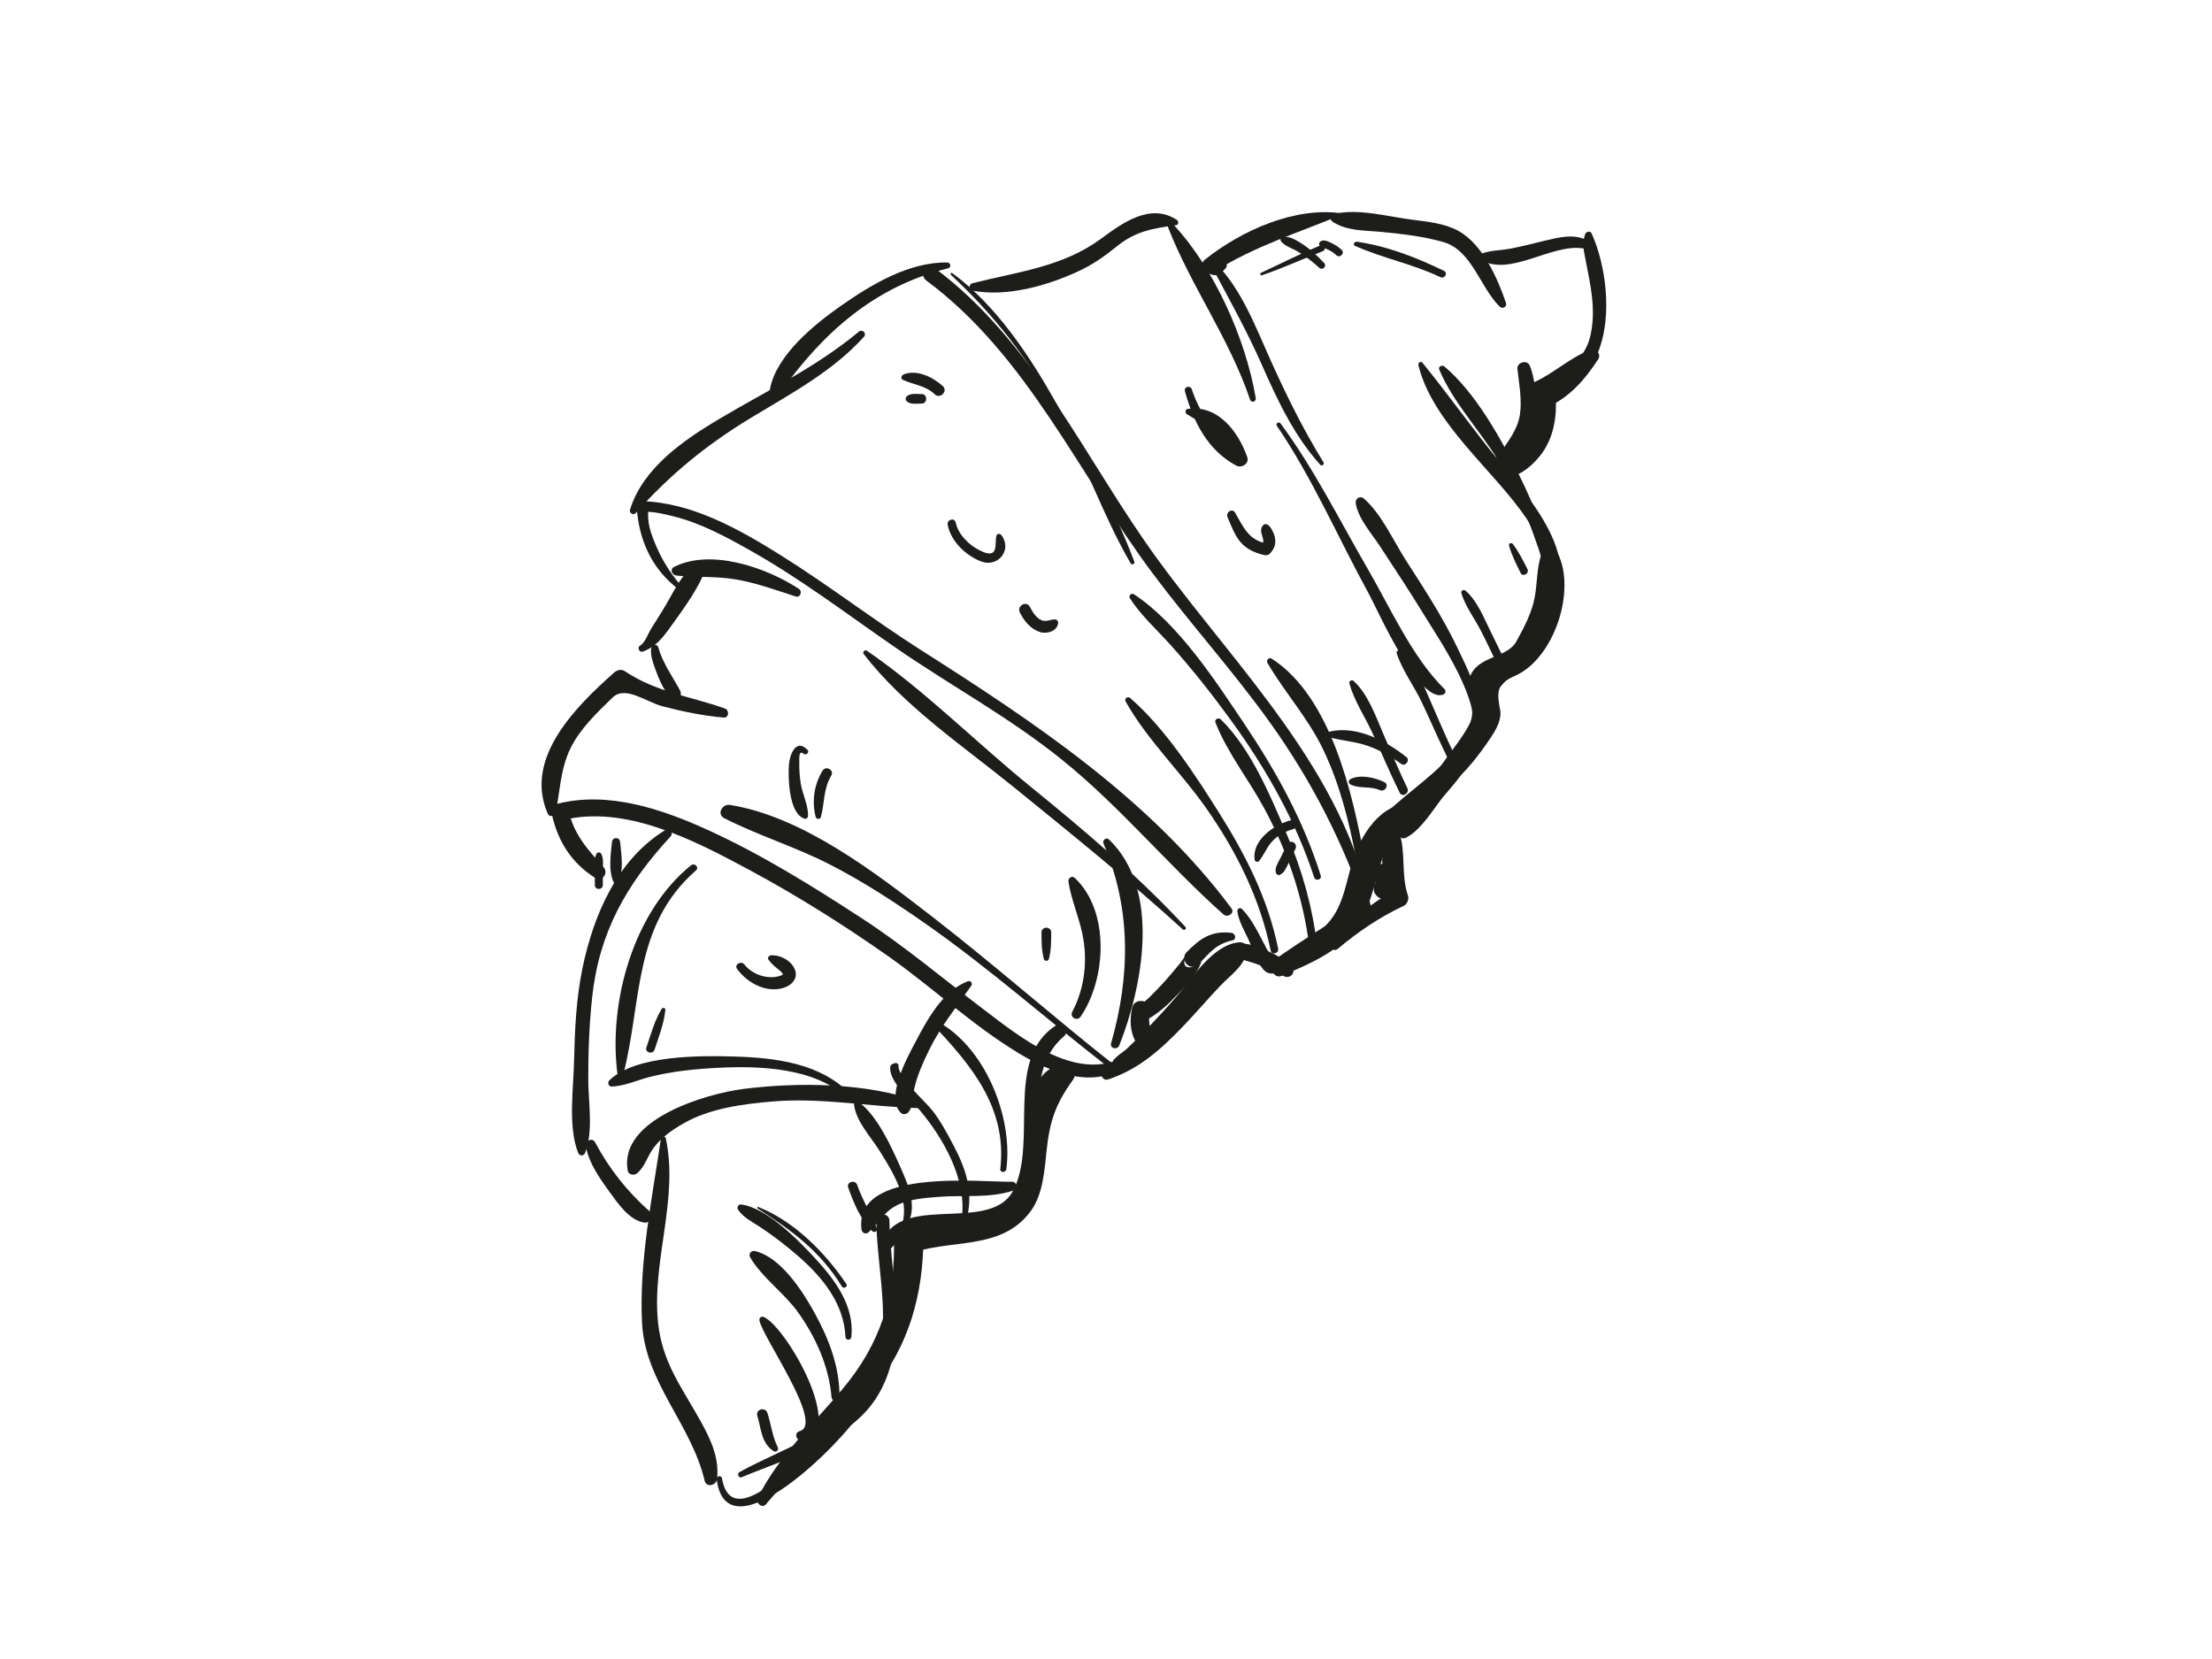 <?xml version="1.0" encoding="utf-8"?>
<!-- Generator: Adobe Illustrator 17.0.0, SVG Export Plug-In . SVG Version: 6.00 Build 0)  -->
<!DOCTYPE svg PUBLIC "-//W3C//DTD SVG 1.1//EN" "http://www.w3.org/Graphics/SVG/1.1/DTD/svg11.dtd">
<svg version="1.1" id="Layer_1" xmlns="http://www.w3.org/2000/svg" xmlns:xlink="http://www.w3.org/1999/xlink" x="0px" y="0px"
	 width="800px" height="600px" viewBox="0 0 800 600" enable-background="new 0 0 800 600" xml:space="preserve">
<g>
	<path fill="#1D1D1B" d="M246.69,212.172c-5.123-5.554-8.831-12.385-11.228-19.499c-0.821-2.45-1.177-4.971-1.068-7.561
		c3.054,0.112,6.057,0.86,9.008,1.583c10.108,2.475,19.574,7.658,28.567,12.748c18.281,10.348,35.057,23.191,52.338,35.075
		c19.911,13.694,40.865,24.997,59.777,40.26c21.146,17.066,38.237,37.987,58.41,55.948c1.47,1.309,4.185-0.469,2.878-2.221
		c-29.532-39.61-71.323-67.325-112.287-93.389c-17.231-10.964-33.413-23.481-50.74-34.318
		c-14.957-9.355-32.111-19.069-50.203-19.538c-0.981-0.025-1.945,0.877-1.885,1.885c0.741,12.265,5.567,22.888,15.504,30.23
		C246.49,213.913,247.253,212.783,246.69,212.172L246.69,212.172z"/>
	<path fill="#1D1D1B" d="M447.508,329.693c0.535,3.507,2.499,6.84,3.979,10.011c1.267,2.713,3.971,11.301,7.245,12.202
		c4.773,1.313,10.685-3.862,14.507-5.966c7.107-3.913,15.958-8.551,20.328-15.61c0.785-1.269-0.519-3.146-2.008-2.612
		c-4.133,1.483-31.128,19.386-30.907,19.716c-3.969-5.92-6.454-13.599-11.498-18.698C448.4,327.972,447.369,328.778,447.508,329.693
		L447.508,329.693z"/>
	<path fill="#1D1D1B" d="M496.068,329.176c-9.917-50.112-48.205-86.973-77.227-126.66c-26.336-36.014-44.356-78.432-81.051-105.769
		c-2.83-2.108-5.567,2.648-2.762,4.724c36.557,27.052,55.305,70.451,81.954,106.032c13.676,18.26,28.984,35.183,42.287,53.762
		c15.1,21.086,26.759,43.806,34.951,68.421C494.613,330.863,496.307,330.385,496.068,329.176L496.068,329.176z"/>
	<path fill="#1D1D1B" d="M477.657,316.654c-6.138-19.617-16.018-37.539-27.425-54.561c-10.671-15.925-24.014-36.501-40.141-47.188
		c-0.889-0.589-2.033,0.574-1.46,1.46c4.046,6.257,9.713,11.329,14.683,16.858c7.784,8.66,14.997,17.82,21.844,27.233
		c12.639,17.379,23.442,36.376,30.126,56.853C475.772,318.809,478.133,318.176,477.657,316.654L477.657,316.654z"/>
	<path fill="#1D1D1B" d="M466.689,296.697c-5.911,1.552-14.042,7.219-12.903,14.306c0.107,0.666,1.132,0.924,1.555,0.41
		c1.693-2.055,2.645-4.611,4.362-6.662c2.04-2.437,4.848-3.991,7.874-4.836C469.647,299.337,468.773,296.15,466.689,296.697
		L466.689,296.697z"/>
	<path fill="#1D1D1B" d="M465.715,305.259c-0.984,1.734-1.884,3.491-2.758,5.283c-0.783,1.603-2.027,3.326-1.495,5.159
		c0.146,0.504,0.743,0.931,1.279,0.726c1.6-0.612,2.14-1.989,2.892-3.46c1.024-2,2.018-3.992,2.917-6.052
		C469.374,305.026,466.785,303.373,465.715,305.259L465.715,305.259z"/>
	<path fill="#1D1D1B" d="M528.224,268.061c-9.561,17.255-41.313,27.442-37.537,50.847c0.243,1.505,2.259,1.142,2.691,0
		c4.53-11.976,9.438-19.725,19.205-28.102c7.421-6.365,14.544-12.347,18.092-21.712C531.22,267.653,528.948,266.755,528.224,268.061
		L528.224,268.061z"/>
	<path fill="#1D1D1B" d="M461.779,153.977c12.992,19.083,22.316,40.841,33.414,61.036c2.784,5.066,18.26,40.282,27.002,36.066
		c0.689-0.332,0.746-1.346,0.238-1.847c-11.716-11.584-19.417-29.075-27.58-43.153c-10.23-17.643-19.561-36.464-31.704-52.902
		C462.553,152.371,461.195,153.12,461.779,153.977L461.779,153.977z"/>
	<path fill="#1D1D1B" d="M529.851,274.21c13.262-8.568,1.855-30.303-3.036-40.489c-5.191-10.812-11.875-20.991-18.342-31.067
		c-4.487-6.992-8.86-16.813-15.184-22.321c-1.399-1.219-3.271-0.03-2.972,1.73c0.945,5.549,5.684,10.791,8.688,15.371
		c5.458,8.317,10.946,16.606,16.12,25.105c6.091,10.006,27.078,39.74,13.598,50.211C527.885,273.401,528.974,274.776,529.851,274.21
		L529.851,274.21z"/>
	<path fill="#1D1D1B" d="M534.959,257.197c14.422-17.334,37.116-37.008,26.992-61.607c-4.447-10.805-12.673-20.158-20.014-29.085
		c-9.494-11.544-18.079-23.774-27.499-35.334c-0.587-0.72-1.654,0.064-1.463,0.852c5.089,21.038,27.281,38.051,39.066,55.455
		c8.487,12.534,10.543,24.111,2.668,37.626c-6.327,10.859-15.901,19.353-21.769,30.536
		C532.291,256.877,533.986,258.367,534.959,257.197L534.959,257.197z"/>
	<path fill="#1D1D1B" d="M561.162,209.601c-1.147-13.623-5.779-25.909-11.87-38.041c-6.529-13.007-15.676-29.578-26.899-39.007
		c-0.755-0.634-2.351-0.055-1.875,1.091c4.918,11.84,14.817,22.128,21.502,33.144c8.162,13.451,13.676,27.865,17.852,42.988
		C560.065,210.473,561.226,210.356,561.162,209.601L561.162,209.601z"/>
	<path fill="#1D1D1B" d="M545.322,164.286c11.702-2.736,11.504-23.779,7.902-32.141c-0.924-2.145-4.678-1.095-4.435,1.201
		c0.528,5.001,1.447,9.666,1.124,14.741c-0.364,5.718-3.083,9.601-6.197,14.109C542.963,163.286,544.195,164.549,545.322,164.286
		L545.322,164.286z"/>
	<path fill="#1D1D1B" d="M552.059,149.798c9.286-7.409,22.335-11.915,26.545-24.114c4.249-12.312,2.323-29.41-2.957-41.244
		c-0.495-1.108-2.091-0.667-2.4,0.314c-1.098,3.487-0.482,5.696,0.229,9.392c1.743,9.069,3.738,17.358,1.859,26.643
		c-2.873,14.194-18.141,16.702-25.251,27.485C549.233,149.561,551.021,150.626,552.059,149.798L552.059,149.798z"/>
	<path fill="#1D1D1B" d="M485.829,77.243c-17.131-2.77-36.823,6.036-50.229,16.79c-1.384,1.11-0.902,3.582,0.562,4.363
		c3.634,1.94,4.44,1.326,7.115-1.354c0.856-0.858,0.281-2.628-1.045-2.522c-1.452,0.116-1.612,0.546-2.704-0.487
		c-0.187,1.454-0.375,2.909-0.562,4.363c14.752-9.45,30.96-14.299,46.863-20.994C485.893,77.374,485.92,77.257,485.829,77.243
		L485.829,77.243z"/>
	<path fill="#1D1D1B" d="M544.68,109.646c-3.037-9.015-8.437-21.266-17.216-26.129c-4.907-2.719-11.146-3.359-16.592-4.044
		c-9.003-1.131-19.686-4.217-28.578-2.047c-1.332,0.325-1.398,2.064-0.359,2.75c5.286,3.488,11.82,3.114,18.001,3.727
		c7.363,0.73,14.992,1.601,22.12,3.658c10.322,2.978,13.281,16.49,20.384,23.388C543.362,111.846,545.123,110.962,544.68,109.646
		L544.68,109.646z"/>
	<path fill="#1D1D1B" d="M573.798,86.775c-4.78-2.239-9.79-0.98-14.721,0.182c-4.305,1.014-8.554,2.167-12.905,2.98
		c-3.893,0.728-7.424,0.484-11.063,2.097c-0.714,0.316-0.565,1.344,0,1.701c10.755,6.782,25.742-5.68,37.403-3.91
		C574.223,90.084,575.657,87.645,573.798,86.775L573.798,86.775z"/>
	<path fill="#1D1D1B" d="M259.169,534.853c3.581,29.179,46.481-14.177,52.036-24.168c0.705-1.267-0.707-2.716-1.984-1.984
		c-7.954,4.562-43.785,51.166-48.118,25.89C260.917,533.502,259.034,533.752,259.169,534.853L259.169,534.853z"/>
	<path fill="#1D1D1B" d="M268.204,534.273c16.09-6.77,38.237-12.789,48.422-28.246c12.659-19.212,5.41-43.165,5.044-64.547
		c-0.053-3.066-4.81-3.071-4.76,0c0.315,19.401,6.811,41.267-2.638,59.383c-8.438,16.179-31.884,23.153-46.849,31.56
		C266.446,532.972,267.13,534.724,268.204,534.273L268.204,534.273z"/>
	<path fill="#1D1D1B" d="M239.053,411.671c-3.19,21.658-7.952,44.704-6.86,66.672c1.075,21.633,17.78,36.602,22.633,57.121
		c0.641,2.71,4.246,1.803,4.514-0.611c0.842-7.6-2.308-14.262-5.914-20.793c-6.749-12.223-13.913-21.166-15.433-35.717
		c-2.327-22.275,7.529-44.549,2.801-66.672C240.615,410.835,239.184,410.778,239.053,411.671L239.053,411.671z"/>
	<path fill="#1D1D1B" d="M211.869,414.576c1.045,5.903,4.976,11.533,8.42,16.273c3.021,4.159,7.289,10.59,12.808,11.318
		c2.132,0.282,3.205-2.845,1.725-4.164c-8.095-7.218-14.419-15.216-19.587-24.846C214.186,411.203,211.524,412.628,211.869,414.576
		L211.869,414.576z"/>
	<path fill="#1D1D1B" d="M240.72,300.12c-17.538,10.683-26.175,31.013-30.123,50.352c-2.232,10.93-2.737,22.205-2.981,33.325
		c-0.222,10.097-2.244,23.649,1.473,33.132c0.486,1.24,2.05,1.25,2.532,0c3.051-7.909,1.162-18.115,1.134-26.499
		c-0.032-9.913,0.344-19.803,1.399-29.662c2.542-23.767,12.473-40.992,28.389-58.285C243.677,301.251,242.223,299.204,240.72,300.12
		L240.72,300.12z"/>
	<path fill="#1D1D1B" d="M307.499,395.691c-10.607-11.146-27.084-13.142-41.703-13.575c-12.205-0.362-36.056-0.635-45.456,8.655
		c-0.776,0.767-0.225,2.24,0.909,2.195c4.681-0.186,9.178-2.316,13.702-3.466c8.117-2.063,16.517-2.906,24.86-3.324
		c14.883-0.747,34.91-0.046,46.372,10.831C307.054,397.833,308.326,396.561,307.499,395.691L307.499,395.691z"/>
	<path fill="#1D1D1B" d="M332.082,398.221c-19.189-6.66-43.495-6.908-63.373-4.369c-12.903,1.648-45.055,10.803-41.685,29.505
		c0.296,1.644,2.41,1.866,3.475,0.917c2.448-2.182,3.304-5.009,4.995-7.794c2.728-4.491,7.256-7.641,11.713-10.194
		c9.46-5.42,21.178-6.961,31.837-7.891c17.83-1.554,35.004,1.841,52.696,2.351C333.256,400.79,333.404,398.68,332.082,398.221
		L332.082,398.221z"/>
	<path fill="#1D1D1B" d="M350.132,354.858c-9.175,3.379-14.777,13.892-19.08,22.058c-2.954,5.604-10.76,19.697-5.353,25.475
		c0.897,0.959,2.38,0.613,3.05-0.393c1.61-2.417,1.319-5.546,1.93-8.332c1.058-4.827,3.172-9.445,5.315-13.861
		c4.121-8.493,9.998-15.689,15.343-23.379C351.857,355.677,350.993,354.541,350.132,354.858L350.132,354.858z"/>
	<path fill="#1D1D1B" d="M365.978,427.388c-11.748,0.215-57.064-5.079-54.416,17.204c0.153,1.286,1.526,2.013,2.568,1.064
		c3.426-3.121,5.308-6.957,9.531-9.369c4.6-2.628,10.775-3.028,15.897-3.431c8.905-0.701,18.244,0.579,26.856-2.243
		C368.133,430.049,367.89,427.353,365.978,427.388L365.978,427.388z"/>
	<path fill="#1D1D1B" d="M320.306,454.523c10.554-19.513,37.869-2.795,49.284-19.651c11.919-17.601-1.717-45.866,15.247-60.126
		c2.151-1.808-0.657-5.379-2.984-3.867c-18.804,12.219-6.391,42.314-15.373,59.628c-8.89,17.135-45.952-1.899-48.366,23.421
		C318.002,455.113,319.773,455.509,320.306,454.523L320.306,454.523z"/>
	<path fill="#1D1D1B" d="M405.721,382.671c-17.409,8.467-37.156-7.897-50.364-17.895c-14.547-11.011-28.218-22.605-43.527-32.57
		c-18.029-11.735-36.289-23.128-55.899-32.063c-16.607-7.567-35.878-14.058-54.181-9.493c-1.703,0.425-2.515,2.194-2.164,3.811
		c2.137,9.831,7.16,17.721,15.751,23.09c2.47,1.544,4.782-1.846,2.984-3.867c-5.957-6.694-10.798-11.815-12.76-20.87
		c-0.721,1.27-1.442,2.54-2.164,3.811c22.758-5.661,47.452,7.186,66.91,17.614c17.427,9.339,34.598,20.102,50.774,31.483
		c16.142,11.357,30.442,24.962,47.4,35.226c11.064,6.697,27.636,13.642,38.964,3.957
		C408.745,383.793,407.092,382.004,405.721,382.671L405.721,382.671z"/>
	<path fill="#1D1D1B" d="M445.345,337.373c-7.283-0.819-11.201,1.952-16.19,6.992c-2.153,2.175,0.002,6.034,3.005,5.162
		c-7.099,2.059-1.737-6.443-4.047-2.968c-0.554,0.834-1.19,1.62-1.81,2.404c-1.617,2.042-3.337,4.002-5.069,5.946
		c-1.761,1.976-3.599,3.88-5.498,5.723c-0.76,0.738-1.56,1.431-2.365,2.119c-1.687,1.443,2.325,4.663,2.594,2.472
		c0.457-3.72-5.682-4.463-6.484-0.877c-1.404,6.278-0.391,12.977,5.274,16.631c1.215,0.784,3.194-0.224,3.046-1.748
		c-0.448-4.625-3.058-8.263-1.954-13.129c-2.161-0.292-4.322-0.585-6.484-0.877c-1.349,10.72,11.763-0.643,13.673-2.687
		c2.484-2.657,14.917-13.91,10.696-18.236c-0.748-0.767-1.973-1.116-3.007-0.795c-0.069,0.021-0.138,0.043-0.207,0.064
		c1.002,1.721,2.003,3.442,3.005,5.162c3.895-4.085,6.294-7.375,12.193-8.62C447.378,339.763,446.795,337.536,445.345,337.373
		L445.345,337.373z"/>
	<path fill="#1D1D1B" d="M403.109,384.69c3.982,0.759,7.457-2.414,10.466-4.594c5.766-4.175,11.045-9.012,16.162-13.946
		c2.614-2.521,18.941-15.827,15.8-20.623c-1.017-1.553-3.955-1.12-3.772,1.022c-0.096-1.13-0.46,0.416-1.064,1.28
		c-1.163,1.666-2.559,3.188-3.894,4.714c-3.603,4.12-7.463,8.017-11.374,11.842c-4.163,4.072-8.478,8.006-12.984,11.694
		c-3.097,2.535-7.015,4.268-9.702,7.238C402.365,383.741,402.466,384.567,403.109,384.69L403.109,384.69z"/>
	<path fill="#1D1D1B" d="M402.467,384.759c-22.11-17.479-43.243-36.159-65.544-53.404c-20.476-15.833-46.699-36.066-72.959-40.25
		c-2.735-0.436-4.878,3.339-2.024,4.8c12.213,6.249,25.544,10.304,37.856,16.582c12.236,6.239,23.756,13.77,34.997,21.629
		c23.035,16.104,44.08,34.838,66.281,52.035C402.062,386.916,403.467,385.549,402.467,384.759L402.467,384.759z"/>
	<path fill="#1D1D1B" d="M262.154,256.235c-12.522-4.428-24.87-5.901-36.226-13.522c-1.2-0.805-2.761-0.403-3.763,0.486
		c-13.656,12.111-33.012,31.039-24.003,51.198c0.532,1.19,2.492,0.849,2.75-0.359c1.705-7.999,1.694-15.705,5.329-23.235
		c3.489-7.227,9.646-13.015,15.311-18.535c4.58-4.463,12.157,1.618,17.932,3.134c7.25,1.904,14.756,3.472,22.226,4.111
		C263.693,259.683,263.827,256.827,262.154,256.235L262.154,256.235z"/>
	<path fill="#1D1D1B" d="M235.498,234.501c-0.309,2.346,0.531,4.754,1.291,6.929c1.311,3.753,3.079,7.875,5.617,10.947
		c0.469,0.567,1.498,0.822,2.183,0.577c0.653-0.234,0.925-0.481,1.341-1.031c0.478-0.632,0.352-1.619,0-2.265
		c-2.715-4.971-6.291-9.967-7.852-15.507C237.644,232.616,235.68,233.113,235.498,234.501L235.498,234.501z"/>
	<path fill="#1D1D1B" d="M232.462,235.661c4.653-1.651,7.221-5.004,10.069-8.971c3.924-5.464,8.677-11.879,11.467-17.981
		c0.555-1.215,0.392-2.194-0.417-3.232c-0.145-0.186-0.325-0.322-0.54-0.417c-1.164-0.517-2.253-0.456-3.232,0.417
		c-4.187,3.734-6.874,9.926-9.794,14.657c-1.476,2.392-2.954,4.787-4.471,7.153c-1,1.561-2.305,5.248-4.009,6.175
		C230.35,234.106,231.163,236.122,232.462,235.661L232.462,235.661z"/>
	<path fill="#1D1D1B" d="M288.925,212.971c-11.636-7.678-31.818-14.71-45.176-7.923c-1.622,0.824-0.66,2.956,0.842,3.11
		c7.257,0.743,14.356,0.157,21.629,1.412c7.395,1.276,14.432,3.851,21.546,6.152C289.458,216.268,290.297,213.876,288.925,212.971
		L288.925,212.971z"/>
	<path fill="#1D1D1B" d="M310.581,119.968c-15.21,12.717-33.232,21.328-50.174,31.379c-13.083,7.762-27.894,17.841-32.565,33.027
		c-0.355,1.154,1.232,2.123,2.057,1.198c12.47-13.98,25.564-24.678,41.608-34.41c14.458-8.77,29.468-16.687,40.93-29.338
		C313.589,120.554,311.869,118.891,310.581,119.968L310.581,119.968z"/>
	<path fill="#1D1D1B" d="M342.634,94.93c-13.811-0.225-27.397,7.905-38.321,15.546c-9.688,6.776-23.416,17.79-25.827,30.128
		c-0.438,2.242,2.296,3.349,3.6,1.518c15.487-21.749,34.097-38.49,60.832-45.096C344.108,96.731,343.823,94.949,342.634,94.93
		L342.634,94.93z"/>
	<path fill="#1D1D1B" d="M410.264,203.18c-7.577-19.993-18.047-39.3-28.546-57.885c-9.589-16.972-21.432-34.839-37.32-46.54
		c-0.379-0.279-0.834,0.332-0.497,0.644c15.838,14.695,28.167,30.696,38.604,49.637c9.771,17.734,16.252,37.209,26.41,54.713
		C409.324,204.456,410.567,203.979,410.264,203.18L410.264,203.18z"/>
	<path fill="#1D1D1B" d="M351.608,105.097c12.44,2.406,26.986-1.721,38.277-6.931c5.25-2.423,9.504-5.397,13.97-9.024
		c6.87-5.58,13.116-6.555,21.536-7.705c0.969-0.132,0.909-1.465,0.248-1.9c-9.523-6.259-19.546,0.976-27.392,6.771
		c-13.962,10.312-30.339,11.977-46.639,16.151C350.347,102.782,350.252,104.834,351.608,105.097L351.608,105.097z"/>
	<path fill="#1D1D1B" d="M454.155,143.956c-3.587-21.284-14.978-46.931-29.804-62.759c-0.733-0.782-2.293,0.024-1.875,1.091
		c8.407,21.459,22.135,40.107,29.621,62.235C452.544,145.844,454.382,145.3,454.155,143.956L454.155,143.956z"/>
	<path fill="#1D1D1B" d="M438.293,96.48c6.313,11.857,12.716,23.296,18.15,35.63c5.59,12.687,11.674,25.636,21.06,35.996
		c0.567,0.626,1.598-0.185,1.16-0.895c-7.36-11.921-13.376-24.143-19.129-36.908c-5.381-11.943-10.412-25.502-19.738-34.983
		C439.016,94.525,437.79,95.533,438.293,96.48L438.293,96.48z"/>
	<path fill="#1D1D1B" d="M428.691,335.191c-17.242-18.551-36.406-34.787-56.049-50.747c-19.668-15.98-38.294-34.817-59.148-49.119
		c-0.676-0.463-1.68,0.482-1.16,1.16c14.393,18.781,35.946,33.301,54.208,48.124c20.697,16.799,41.497,33.566,61.221,51.51
		C428.388,336.689,429.269,335.814,428.691,335.191L428.691,335.191z"/>
	<path fill="#1D1D1B" d="M306.088,464.353c-7.728-11.415-18.822-22.65-31.848-27.833c-0.33-0.131-0.505,0.374-0.232,0.55
		c12.325,7.933,22.671,15.454,30.473,28.222C305.109,466.319,306.758,465.343,306.088,464.353L306.088,464.353z"/>
	<path fill="#1D1D1B" d="M307.908,483.497c1.158-10.995-5.764-20.436-12.83-28.115c-6.09-6.618-17.82-18.703-27.142-19.775
		c-0.9-0.104-1.512,1.102-1.039,1.811c1.946,2.917,4.759,4.24,7.691,6.151c4.952,3.226,9.62,6.853,14.084,10.72
		c8.798,7.621,16.553,17.17,17.103,29.209C305.838,484.896,307.766,484.845,307.908,483.497L307.908,483.497z"/>
	<path fill="#1D1D1B" d="M303.622,505.284c0.053-11.025-3.827-21.027-9.084-30.571c-4.382-7.956-12.194-20.058-21.527-22.261
		c-1.291-0.305-2.425,1.055-1.73,2.251c4.261,7.328,12.275,12.838,17.322,19.892c6.401,8.947,11.232,19.646,12.119,30.69
		C300.87,507.124,303.613,507.178,303.622,505.284L303.622,505.284z"/>
	<path fill="#1D1D1B" d="M290.195,521.005c16.353-2.371-5.764-41.09-13.926-44.677c-0.91-0.4-1.775,0.242-1.607,1.236
		c0.987,5.845,23.572,37.507,14.588,40.013C286.98,518.209,287.99,521.325,290.195,521.005L290.195,521.005z"/>
	<path fill="#1D1D1B" d="M273.896,512.011c1.392,4.644,1.418,10.029,5.964,12.845c0.935,0.579,1.871-0.534,1.422-1.422
		c-1.944-3.846-2.398-8.348-3.746-12.427C276.778,508.713,273.193,509.665,273.896,512.011L273.896,512.011z"/>
	<path fill="#1D1D1B" d="M277.07,543.988c12.088-14.499,26.481-26.795,38.526-41.284c13.174-15.845,18.29-34.631,18.377-55
		c-0.882,1.538-1.765,3.077-2.647,4.615c0.36-0.221,3.296-0.681,4.509-1.054c2.823-0.87,3.397-4.038,1.63-6.172
		c-1.29-1.557-2.167-2.293-3.845-3.366c-1.583-1.012-3.781-0.934-5.371,0c-0.773,0.454-1.545,0.908-2.318,1.362
		c-1.584,0.931-2.708,2.747-2.647,4.615c0.688,21.198-5.033,38.54-18.643,54.745c-10.768,12.82-22.966,24.069-30.577,39.219
		C273.138,543.509,275.605,545.745,277.07,543.988L277.07,543.988z"/>
	<path fill="#1D1D1B" d="M327.515,453.982c15.274-6.386,34.135-1.06,45.171-15.824c4.561-6.101,5.084-15.042,5.857-22.315
		c1.118-10.518,3.392-16.879,9.51-25.287c2.083-2.863-1.341-6.722-4.449-5.787c-14.568,4.385-12.327,26.458-14.073,38.197
		c-4.004,26.925-32.513,11.154-43.902,28.565C324.883,452.673,326.143,454.555,327.515,453.982L327.515,453.982z"/>
	<path fill="#1D1D1B" d="M400.724,390.414c11.102-3.684,18.941-10.718,26.957-19.038c4.65-4.827,8.995-9.945,13.611-14.807
		c3.77-3.97,8.481-6.899,9.725-12.427c0.359-1.597-0.761-3.459-2.559-3.359c-9.729,0.543-17.376,13.228-23.271,19.98
		c-8.202,9.394-16.897,18.277-26.326,26.45C397.415,388.467,398.939,391.006,400.724,390.414L400.724,390.414z"/>
	<path fill="#1D1D1B" d="M463.472,352.942c12.749-5.457,25.099-10.546,30.755-24.137c2.452-5.893,3.605-12.127,5.679-18.144
		c2.627-7.622,10.263-9.624,14.578-15.726c0.946-1.338-0.011-3.421-1.537-3.777c-11.857-2.771-19.995,9.219-23.364,19.057
		c-2.233,6.522-2.968,13.253-6.3,19.397c-4.962,9.149-15.636,12.55-22.231,20.193C459.5,351.603,461.411,353.824,463.472,352.942
		L463.472,352.942z"/>
	<path fill="#1D1D1B" d="M519.441,287.486c8.197-4.985,14.487-12.898,19.769-20.798c1.786-2.672,3.942-6.42,3.35-9.776
		c-1.168-6.625-1.564-9.469,5.267-12.437c14.175-6.159,22.34-30.825,15.562-44.339c-1.352-2.695-5.311-1.81-6.1,0.797
		c-1.498,4.95-1.309,9.593-2.178,14.718c-0.989,5.834-3.903,11.208-6.693,16.332c-2.964,5.442-12.037,5.336-15.685,10.664
		c-4.696,6.858,2.255,12.522-1.391,19.442c-4.313,8.185-11.46,14.507-14.673,23.266
		C516.085,286.944,518.099,288.302,519.441,287.486L519.441,287.486z"/>
	<path fill="#1D1D1B" d="M575.458,126.462c-7.61,2.694-13.321,8.53-20.658,11.784c-1.512,0.671-2.67,2.821-2.545,4.438
		c0.452,5.855-0.409,10.791-3.668,15.734c-2.484,3.768-7.253,5.198-9.164,9.313c-0.618,1.331-0.434,3.059,1.001,3.818
		c6.229,3.294,12.699-1.917,16.533-6.673c4.981-6.179,6.323-14.497,5.577-22.192c-0.848,1.479-1.697,2.959-2.545,4.438
		c7.951-3.715,13.383-10.027,18.065-17.284C579.11,128.197,577.356,125.79,575.458,126.462L575.458,126.462z"/>
	<path fill="#1D1D1B" d="M428.543,141.469c2.98,10.926,8.167,21.361,18.542,26.907c1.96,1.048,4.835-0.691,3.996-3.072
		c-3.271-9.279-10.593-18.99-21.574-17.398c-0.934,0.135-0.954,1.485-0.248,1.9c7.551,4.439,13.465,8.288,16.577,16.944
		c1.332-1.024,2.664-2.048,3.996-3.072c-9.243-4.867-15.558-13.018-18.808-22.893C430.508,139.221,428.104,139.858,428.543,141.469
		L428.543,141.469z"/>
	<path fill="#1D1D1B" d="M443.975,187.059c1.306,3.055,2.426,6.246,4.543,8.852c2.171,2.672,5.432,4.106,8.715,4.836
		c0.716,0.159,1.542,0.029,2.057-0.544c1.507-1.676,2.172-3.2,1.864-5.45c-0.202-1.478-1.273-3.825-2.391-4.794
		c-0.534-0.462-1.417-0.589-1.934,0c-2.187,2.491,1.372,5.11-0.528,7.254c0.686-0.181,1.371-0.363,2.057-0.544
		c-2.952-0.634-5.298-1.766-7.235-4.115c-1.775-2.153-3.032-4.684-4.407-7.097C445.674,183.63,443.194,185.232,443.975,187.059
		L443.975,187.059z"/>
	<path fill="#1D1D1B" d="M342.74,189.77c1.105,6.014,6.696,11.308,12.277,13.343c5.936,2.164,11.202-4.274,7.142-9.571
		c-0.506-0.66-1.526-0.646-1.8,0.235c-0.48,1.543,0.17,4.913-1.237,5.994c-1.285,0.987-3.544-0.125-4.748-0.709
		c-3.929-1.906-7.792-5.724-8.733-10.091C345.229,187.06,342.393,187.885,342.74,189.77L342.74,189.77z"/>
	<path fill="#1D1D1B" d="M368.851,221.544c1.608,3.116,3.875,5.961,7.324,7.058c2.534,0.806,6.364-0.413,6.514-3.438
		c0.031-0.638-0.547-1.133-1.149-1.149c-1.489-0.039-2.731,0.803-4.232,0.477c-2.334-0.507-3.848-3.129-4.866-5.046
		C371.181,217.072,367.625,219.169,368.851,221.544L368.851,221.544z"/>
	<path fill="#1D1D1B" d="M266.589,350.449c3.776,5.214,11.124,9.111,17.554,6.546c2.447-0.976,4.354-3.228,3.464-5.99
		c-1.118-3.473-5.337-5.73-8.778-5.496c-0.705,0.048-1.401,0.877-0.898,1.564c0.885,1.208,1.817,2.123,2.991,3.047
		c0.823,0.648,1.714,1.272,2.243,2.195c0.057,0.1-0.108,0.237,0.167-0.114c-0.334,0.426-0.828,0.618-1.509,0.82
		c-4.326,1.284-9.868-0.637-12.542-4.147C268.089,347.309,265.397,348.803,266.589,350.449L266.589,350.449z"/>
	<path fill="#1D1D1B" d="M363.959,422.804c2.508-18.97-7.847-44.645-25.538-53.691c-0.908-0.464-1.817,0.658-1.094,1.418
		c14.085,14.818,26.992,30.301,24.444,52.273C361.608,424.213,363.778,424.175,363.959,422.804L363.959,422.804z"/>
	<path fill="#1D1D1B" d="M349.782,440.178c2.256-9.743-0.595-17.773-5.173-26.398c-2.195-4.135-4.511-8.431-7.385-12.134
		c-2.583-3.327-12.53-11.924-12.253-16.19c0.042-0.637-0.681-1.178-1.281-0.976c-0.221,0.074-0.441,0.148-0.662,0.223
		c-0.641,0.216-1.096,0.749-1.101,1.446c-0.039,5.655,7.368,11.392,10.63,15.26c8.592,10.184,16.974,24.945,15.343,38.516
		C347.772,441.005,349.542,441.214,349.782,440.178L349.782,440.178z"/>
	<path fill="#1D1D1B" d="M327.781,443.45c4.296-6.501,0.806-14.689-2.015-21.066c-3.294-7.446-8.482-18.984-15.26-23.868
		c-0.636-0.458-1.74,0.148-1.646,0.945c0.714,6.075,6.053,11.635,9.204,16.686c4.765,7.639,10.967,17.34,8.218,26.67
		C326.008,443.743,327.281,444.205,327.781,443.45L327.781,443.45z"/>
	<path fill="#1D1D1B" d="M306.762,429.48c1.948,5.549,4.471,11.637,8.72,15.808c0.66,0.648,2.013,0.004,1.646-0.958
		c-2.059-5.397-5.221-10.256-7.095-15.751C309.33,426.517,306.036,427.414,306.762,429.48L306.762,429.48z"/>
	<path fill="#1D1D1B" d="M462.253,343.066c-3.63-17.857-11.632-33.675-21.288-48.998c-8.857-14.055-19.608-30.662-32.234-41.627
		c-0.877-0.761-2.229,0.194-1.633,1.26c7.75,13.854,20.049,25.596,29.165,38.624c10.906,15.587,19.493,32.762,23.299,51.483
		C459.92,345.57,462.61,344.822,462.253,343.066L462.253,343.066z"/>
	<path fill="#1D1D1B" d="M476.363,341.88c-1.693-13.791-5.393-27.088-10.857-39.872c-6.004-14.045-12.95-31.032-24.017-41.864
		c-0.768-0.751-2.358-0.004-1.92,1.118c4.316,11.055,12.208,20.885,17.821,31.371c8.248,15.407,13.887,31.899,16.074,49.248
		C473.694,343.708,476.591,343.736,476.363,341.88L476.363,341.88z"/>
	<path fill="#1D1D1B" d="M493.483,310.356c-4.255-23.192-12.099-58.332-33.566-72.155c-0.965-0.621-2.087,0.589-1.535,1.534
		c6.367,10.9,14.705,19.905,20.233,31.48c6.01,12.587,9.418,26.294,11.965,39.94C490.937,313.064,493.83,312.251,493.483,310.356
		L493.483,310.356z"/>
	<path fill="#1D1D1B" d="M508.988,285.042c-3.091-6.414-5.829-12.979-8.648-19.515c-2.828-6.556-5.457-14.283-10.763-19.234
		c-0.671-0.626-1.808-0.015-1.555,0.905c1.701,6.182,5.506,11.796,8.2,17.611c3.369,7.272,6.414,14.68,9.978,21.863
		C507.129,288.541,509.885,286.903,508.988,285.042L508.988,285.042z"/>
	<path fill="#1D1D1B" d="M525.894,272.716c-3.244-6.735-6.103-13.639-9.125-20.474c-2.537-5.737-5.107-12.799-10.073-16.843
		c-0.662-0.539-1.87-0.062-1.555,0.905c1.99,6.107,6.182,11.668,8.974,17.489c3.228,6.729,6.09,13.621,9.417,20.304
		C524.32,275.681,526.653,274.294,525.894,272.716L525.894,272.716z"/>
	<path fill="#1D1D1B" d="M546.267,243.065c-2.437-4.909-4.772-9.868-7.21-14.777c-2.431-4.895-4.822-11.064-9.037-14.657
		c-0.653-0.557-1.781-0.045-1.509,0.878c1.396,4.732,4.701,9.02,6.969,13.413c2.839,5.499,5.4,11.14,8.141,16.688
		C544.496,246.382,547.142,244.829,546.267,243.065L546.267,243.065z"/>
	<path fill="#1D1D1B" d="M552.397,205.771c-1.595-3.119-3.113-6.204-5.236-9.006c-0.494-0.653-1.656-0.307-1.4,0.59
		c0.99,3.473,2.599,6.619,4.179,9.852C550.743,208.848,553.233,207.406,552.397,205.771L552.397,205.771z"/>
	<path fill="#1D1D1B" d="M404.804,378.081c8.494-21.431,15.175-56.296-3.7-74.44c-1.102-1.059-2.511,0.269-1.976,1.525
		c9.985,23.446,9.683,47.744,2.722,72.1C401.294,379.21,404.095,379.871,404.804,378.081L404.804,378.081z"/>
	<path fill="#1D1D1B" d="M390.833,367.664c9.245-13.543,10.684-38.033-2.082-50.113c-1.087-1.029-2.539,0.027-2.332,1.357
		c1,6.43,3.7,12.453,5.033,18.838c1.985,9.512,0.909,19.553-3.643,28.151C386.743,367.91,389.568,369.517,390.833,367.664
		L390.833,367.664z"/>
	<path fill="#1D1D1B" d="M376.677,337.212c0,3.239-0.008,6.441,0.828,9.592c0.243,0.915,1.604,0.915,1.846,0
		c0.836-3.151,0.828-6.353,0.828-9.592C380.178,334.954,376.677,334.954,376.677,337.212L376.677,337.212z"/>
	<path fill="#1D1D1B" d="M340.992,139.657c-3.487-3.223-9.431-6.19-14.204-4.227c-0.745,0.306-1.2,1.516-0.255,1.95
		c4,1.837,8.176,2,11.518,5.217C339.985,144.459,342.961,141.477,340.992,139.657L340.992,139.657z"/>
	<path fill="#1D1D1B" d="M333.297,142.516c-1.753,0.027-4.492-0.488-5.614,1.171c-0.205,0.303-0.205,0.802,0,1.105
		c1.122,1.659,3.861,1.144,5.614,1.171C335.52,145.998,335.52,142.481,333.297,142.516L333.297,142.516z"/>
	<path fill="#1D1D1B" d="M291.994,271.135c-4.198-4.206-6.437,1.937-6.682,5.563c-0.31,4.575-0.048,17.737,5.719,19.393
		c0.618,0.178,1.13-0.307,1.177-0.897c0.289-3.555-2.026-8.119-2.587-11.7c-0.395-2.52-0.602-5.048-0.541-7.599
		c0.029-1.216-0.319-4.813,1.482-3.329C291.552,273.381,292.934,272.076,291.994,271.135L291.994,271.135z"/>
	<path fill="#1D1D1B" d="M297.501,278.72c-3.047,4.911-3.97,11.15-2.503,16.735c0.248,0.942,1.651,0.94,1.899,0
		c1.334-5.049,0.897-10.304,3.722-14.913C301.84,278.551,298.725,276.747,297.501,278.72L297.501,278.72z"/>
	<path fill="#1D1D1B" d="M508.697,273.86c-7.348-5.908-18.099-11.579-27.842-9.263c-1.048,0.249-0.991,1.778,0,2.057
		c3.913,1.105,7.994,1.41,11.924,2.515c5.094,1.431,9.778,4.044,14.028,7.14C508.235,277.349,510.073,274.967,508.697,273.86
		L508.697,273.86z"/>
	<path fill="#1D1D1B" d="M500.655,282.859c-3.393-1.659-8.77-2.904-12.288-1.06c-0.713,0.374-0.712,1.516,0,1.89
		c3.196,1.678,7.232,0.524,10.604,2.052C500.901,286.616,502.605,283.813,500.655,282.859L500.655,282.859z"/>
	<path fill="#1D1D1B" d="M218.029,320.093c-0.005-1.725-0.01-3.449-0.014-5.174c-0.006-2.003,0.426-4.415-0.632-6.189
		c-0.359-0.602-1.247-0.602-1.606,0c-0.975,1.634-0.625,3.709-0.63,5.554c-0.006,1.936-0.011,3.873-0.016,5.809
		C215.125,321.963,218.035,321.963,218.029,320.093L218.029,320.093z"/>
	<path fill="#1D1D1B" d="M221.327,304.531c-0.444,4.549-1.38,10.258,0.603,14.517c0.308,0.662,1.44,0.662,1.748,0
		c1.983-4.259,1.047-9.968,0.603-14.517C224.096,302.63,221.513,302.63,221.327,304.531L221.327,304.531z"/>
	<path fill="#1D1D1B" d="M249.908,312.959c-20.826,16.766-29.985,49.569-26.586,75.608c0.142,1.087,1.723,1.505,2.042,0.276
		c6.908-26.661,3.445-54.012,26.363-74.066C252.991,313.67,251.174,311.94,249.908,312.959L249.908,312.959z"/>
	<path fill="#1D1D1B" d="M236.732,379.637c1.529-4.733,3.414-9.434,3.903-14.413c0.073-0.739-0.982-0.923-1.325-0.359
		c-2.612,4.29-3.91,9.237-5.532,13.958C233.135,380.691,236.125,381.514,236.732,379.637L236.732,379.637z"/>
	<path fill="#1D1D1B" d="M477.446,88.779c-7.249,3.084-14.334,6.536-21.442,9.928c-0.477,0.228-0.139,1.017,0.358,0.85
		c7.469-2.512,14.621-5.848,21.969-8.678C479.882,90.282,478.98,88.127,477.446,88.779L477.446,88.779z"/>
	<path fill="#1D1D1B" d="M478.896,95.126c-2.385-2.55-4.919-4.929-7.846-6.847c-2.04-1.336-4.762-3.065-7.285-2.543
		c-0.767,0.159-0.845,1.09-0.423,1.6c1.447,1.747,4.171,2.533,6.097,3.697c2.769,1.674,5.316,3.671,7.716,5.834
		C478.333,97.928,479.986,96.291,478.896,95.126L478.896,95.126z"/>
	<path fill="#1D1D1B" d="M485.218,90.361c-1.141-1.081-2.475-1.917-3.897-2.576c-1.184-0.548-2.923-1.41-3.972-0.247
		c-0.263,0.292-0.416,0.811-0.15,1.16c0.728,0.955,1.704,0.952,2.759,1.417c1.211,0.534,2.371,1.26,3.326,2.179
		C484.555,93.519,486.5,91.575,485.218,90.361L485.218,90.361z"/>
	<path fill="#1D1D1B" d="M522.263,97.975c-9.764-4.768-20.771-9.059-31.569-10.551c-0.831-0.115-1.562,1.084-0.632,1.5
		c10.024,4.479,20.908,6.54,30.876,11.319C522.454,100.97,523.788,98.72,522.263,97.975L522.263,97.975z"/>
	<path fill="#1D1D1B" d="M467.124,349.67c-2.835-2.939-6.327-4.841-10.111-6.318c-3.161-1.234-7.782-3.176-10.995-1.427
		c-0.806,0.439-1.141,1.615-0.628,2.395c1.685,2.561,4.969,2.947,7.734,3.863c3.97,1.316,7.583,3.132,11.348,4.924
		C466.664,354.152,468.922,351.536,467.124,349.67L467.124,349.67z"/>
	<path fill="#1D1D1B" d="M483.913,343.099c7.379-6.23,15.048-11.382,23.782-15.502c1.26-0.595,1.948-2.416,1.509-3.709
		c-2.589-7.623-0.654-15.571-3.167-22.899c-0.479-1.398-2.117-1.518-2.95-0.386c-5.153,6.999-3.201,17.481-0.217,25.031
		c0.503-1.236,1.006-2.472,1.509-3.709c-8.889,4.969-16.201,11.071-22.905,18.735C480.002,342.347,482.219,344.529,483.913,343.099
		L483.913,343.099z"/>
	<path fill="#1D1D1B" d="M530.938,271.385c-4.994-0.245-10.737,8.958-13.458,12.291c-3.941,4.828-10.335,10.96-11.627,17.263
		c-0.322,1.569,1.201,2.794,2.652,2.039c5.313-2.765,9.357-9.521,12.928-14.151c2.854-3.7,11.389-11.957,9.952-17.1
		C531.328,271.52,531.146,271.396,530.938,271.385L530.938,271.385z"/>
	<path fill="#1D1D1B" d="M502.741,323.584c0.59-3.014,1.037-5.111,1.298-8.159c0.132-1.54-1.32-2.554-2.669-2.67
		c-0.438-0.037-0.875-0.075-1.313-0.113c0.801,0.459,1.601,0.919,2.402,1.378c-0.018-0.037-0.036-0.073-0.055-0.11
		c-0.997-2.001-4.158-1.909-5.181,0c-1.297,2.421,0.268,5.558,1.323,7.834c1.441,3.11,6.017,1.377,6.095-1.651
		c0.013-0.519,0.027-1.037,0.04-1.556c0.046-1.804-1.541-3.31-3.31-3.31c-1.966,0-3.097,1.519-3.311,3.31
		c0.151-0.386,0.303-0.772,0.454-1.159c-0.281,0.277-0.502,0.592-0.661,0.945c-0.135,0.265-0.254,0.531-0.404,0.788
		c-0.674,1.153-0.895,2.846-0.198,4.036c1.092,1.865,3.541,2.821,5.298,1.262c0.679-0.602,0.871-1.421,0.965-2.279
		c0.028-0.254-0.092-0.835-0.12-0.986c0.108,0.6,0.012-0.36,0.005-0.471c-0.042-0.644-0.142-1.226-0.374-1.825
		c-0.058-0.148-0.118-0.295-0.179-0.442c-0.307-0.746-0.052-0.614-0.054,0.13c0.005-1.835-2.84-1.834-2.845,0
		c0.002-0.796,0.233-0.788-0.022-0.251c-0.179,0.378-0.4,0.743-0.533,1.141c-0.125,0.373-0.225,0.753-0.35,1.126
		c0.039-0.132,0.108-0.247,0.208-0.346c-0.591,0.702-0.216-0.549,1.304-0.396c0.456,0.123,0.912,0.246,1.367,0.37
		c0.38,0.203,0.933,1.325,0.755,0.679c0,0.526,0,1.052,0,1.578c0.25-1.217-1.209,0.859-0.315,0.394
		c0.59-0.307,1.127-0.777,1.458-1.36c0.543-0.957,0.787-1.836,0.861-2.935c-2.207,0-4.414,0-6.621,0
		c0.013,0.519,0.027,1.038,0.04,1.556c2.032-0.55,4.063-1.1,6.095-1.651c-0.269-0.51-0.512-1.033-0.748-1.559
		c-0.283-0.631-0.503-2.182-1.042-2.973c0,1.01,0,2.019,0,3.029c0.018-0.037,0.037-0.074,0.055-0.11
		c-0.801,0.459-1.601,0.919-2.402,1.378c0.438-0.038,0.875-0.075,1.313-0.113c-0.89-0.89-1.78-1.78-2.67-2.67
		c0.261,3.048,0.707,5.145,1.298,8.159C500.265,324.947,502.474,324.947,502.741,323.584L502.741,323.584z"/>
</g>
</svg>
